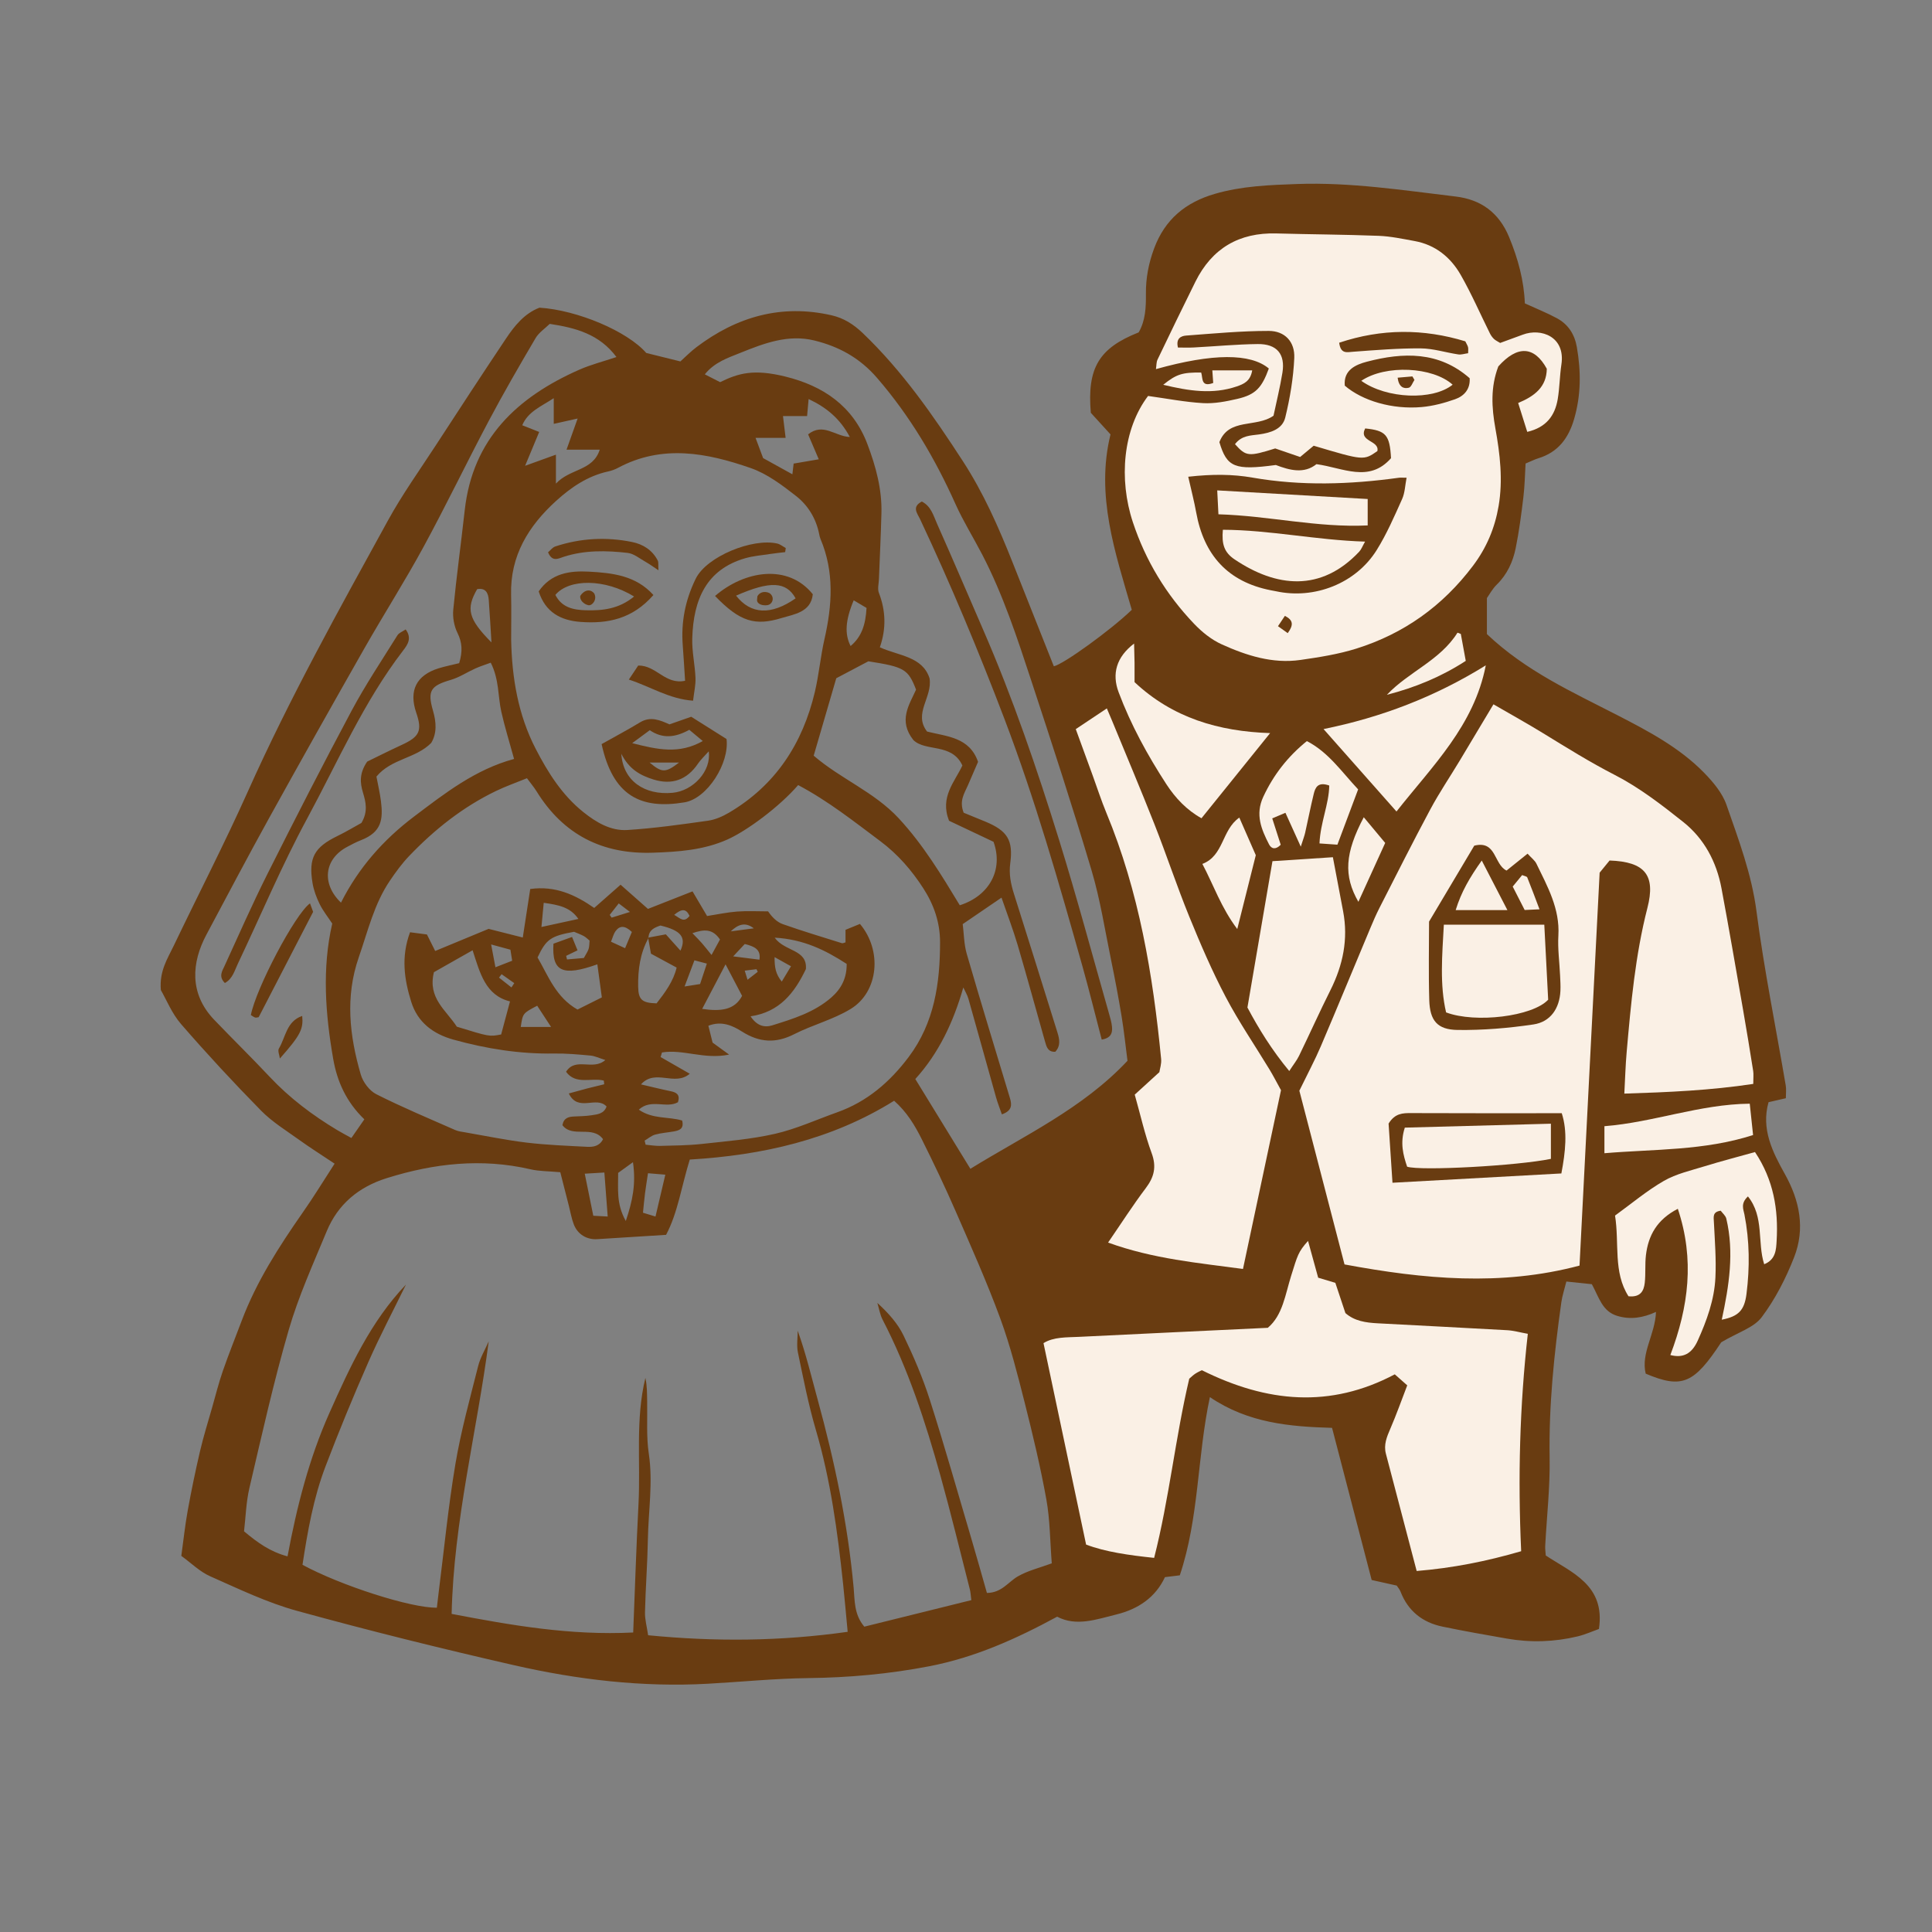 <svg version="1.1" id="svg" xmlns="http://www.w3.org/2000/svg" xmlns:xlink="http://www.w3.org/1999/xlink" x="0px" y="0px"
	 width="200px" height="200px" viewBox="0 0 200 200" enable-background="new 0 0 200 200" xml:space="preserve">
<rect x="0" y="0" width="200" height="200" fill="#808080" stroke="none"/>
<path class="stroke" fill="#693c11"  fill-rule="evenodd" clip-rule="evenodd" d="M34.638,120.462c-1.374-0.918-2.531-1.646-3.638-2.443
	c-1.354-0.975-2.812-1.864-3.97-3.043c-2.85-2.899-5.617-5.886-8.282-8.957c-0.957-1.103-1.526-2.543-2.097-3.527
	c-0.169-1.978,0.696-3.255,1.333-4.589C20.54,92.565,23.256,87.3,25.674,81.9c4.306-9.621,9.425-18.812,14.493-28.032
	c1.466-2.668,3.25-5.164,4.916-7.721c2.415-3.708,4.832-7.415,7.292-11.091c0.899-1.344,1.92-2.61,3.472-3.206
	c3.938,0.253,9.085,2.435,11.055,4.689c1.113,0.275,2.268,0.562,3.531,0.875c0.514-0.459,1.051-1.013,1.66-1.473
	c4.173-3.157,8.785-4.489,13.989-3.303c1.264,0.288,2.278,0.935,3.221,1.835c4.104,3.922,7.297,8.528,10.371,13.262
	c2.139,3.294,3.696,6.831,5.133,10.447c1.429,3.6,2.858,7.198,4.285,10.792c1.031-0.224,5.94-3.786,8.07-5.846
	c-1.721-5.926-3.756-11.851-2.202-18.159c-0.731-0.802-1.411-1.549-2.039-2.237c-0.394-4.646,0.837-6.695,4.955-8.324
	c0.704-1.219,0.763-2.595,0.749-3.973c-0.018-1.638,0.28-3.191,0.856-4.735c1.12-2.999,3.252-4.75,6.272-5.63
	c2.796-0.815,5.653-0.918,8.526-1.021c5.52-0.197,10.955,0.646,16.404,1.294c2.607,0.31,4.486,1.647,5.542,4.207
	c0.926,2.241,1.539,4.514,1.626,6.855c1.182,0.542,2.285,0.979,3.322,1.539c1.169,0.632,1.832,1.659,2.063,2.993
	c0.438,2.512,0.437,4.984-0.289,7.458c-0.58,1.98-1.661,3.418-3.69,4.043c-0.399,0.123-0.775,0.317-1.33,0.547
	c-0.067,1.105-0.083,2.29-0.224,3.458c-0.213,1.774-0.443,3.55-0.798,5.299c-0.287,1.415-0.879,2.717-1.954,3.77
	c-0.461,0.45-0.777,1.05-1.026,1.399c0,1.473,0,2.716,0,3.73c4.062,3.854,8.872,6.006,13.543,8.413
	c3.184,1.641,6.388,3.332,8.93,5.931c0.941,0.963,1.9,2.099,2.329,3.338c1.25,3.599,2.601,7.152,3.104,11.014
	c0.788,6.042,2.008,12.026,3.03,18.037c0.067,0.395,0.009,0.809,0.009,1.314c-0.658,0.15-1.223,0.28-1.791,0.41
	c-0.785,2.779,0.41,5.151,1.687,7.435c1.55,2.77,2.114,5.657,0.966,8.604c-0.854,2.188-1.96,4.354-3.364,6.222
	c-0.814,1.083-2.44,1.558-4.186,2.594c-2.805,4.261-4.038,4.85-7.82,3.246c-0.513-2.139,0.978-4.048,1.066-6.389
	c-1.372,0.625-2.662,0.819-4.013,0.409c-1.554-0.472-1.874-1.899-2.627-3.28c-0.746-0.077-1.608-0.167-2.638-0.275
	c-0.197,0.797-0.423,1.46-0.52,2.144c-0.75,5.337-1.305,10.682-1.212,16.093c0.053,3.041-0.298,6.088-0.458,9.134
	c-0.016,0.295,0.032,0.592,0.057,0.987c2.691,1.783,6.184,3.053,5.506,7.607c-0.672,0.239-1.423,0.582-2.212,0.771
	c-2.413,0.577-4.855,0.657-7.302,0.229c-2.232-0.39-4.466-0.78-6.686-1.243c-2.072-0.432-3.569-1.615-4.346-3.637
	c-0.083-0.216-0.252-0.399-0.39-0.611c-0.811-0.18-1.609-0.358-2.592-0.577c-1.362-5.231-2.715-10.426-4.101-15.75
	c-4.365-0.123-8.692-0.496-12.646-3.183c-1.323,6.19-1.111,12.48-3.116,18.448c-0.46,0.056-0.923,0.113-1.536,0.188
	c-0.979,2.098-2.767,3.309-5.021,3.863c-2.075,0.51-4.153,1.276-6.139,0.231c-4.274,2.32-8.55,4.228-13.252,5.134
	c-4.133,0.795-8.277,1.173-12.484,1.222c-3.466,0.041-6.928,0.391-10.393,0.584c-6.809,0.38-13.526-0.416-20.136-1.926
	c-7.516-1.716-15.005-3.576-22.438-5.622c-3.092-0.851-6.038-2.276-8.988-3.581c-1.059-0.468-1.935-1.351-2.975-2.103
	c0.229-1.657,0.39-3.197,0.667-4.716c0.374-2.061,0.799-4.113,1.276-6.152c0.354-1.51,0.82-2.993,1.245-4.486
	c0.359-1.261,0.677-2.538,1.105-3.777c0.606-1.749,1.301-3.468,1.953-5.201c1.53-4.066,3.858-7.678,6.326-11.219
	C32.439,123.956,33.433,122.322,34.638,120.462z M67.133,97.101c-0.869,1.568-1.099,3.285-1.071,5.034
	c0.022,1.372,0.41,1.687,1.906,1.733c0.875-1.12,1.743-2.287,2.077-3.704c-0.981-0.532-1.81-0.979-2.658-1.439
	c-0.11-0.621-0.203-1.143-0.293-1.662c0.565-0.104,1.13-0.21,1.833-0.341c0.505,0.562,1.019,1.135,1.515,1.688
	c0.621-1.377,0.071-2.092-2.074-2.6C67.745,96.025,67.143,96.274,67.133,97.101z M42.025,132.98
	c-1.308,2.678-2.703,5.316-3.901,8.041c-1.565,3.556-3.046,7.153-4.429,10.783c-1.254,3.291-1.857,6.751-2.381,10.183
	c3.957,2.151,11.289,4.5,13.91,4.438c0.059-0.501,0.116-1.021,0.182-1.54c0.564-4.448,0.995-8.918,1.738-13.336
	c0.573-3.41,1.505-6.764,2.352-10.125c0.224-0.891,0.722-1.712,1.095-2.566c-1.222,9.386-3.618,18.545-3.838,28.211
	c6.194,1.187,12.331,2.252,18.795,1.926c0.182-4.492,0.322-8.901,0.549-13.304c0.224-4.347-0.335-8.734,0.713-13.049
	c0.183,0.815,0.168,1.632,0.185,2.448c0.035,1.795-0.096,3.618,0.167,5.381c0.448,2.988-0.042,5.935-0.094,8.898
	c-0.045,2.51-0.24,5.018-0.299,7.529c-0.018,0.751,0.199,1.508,0.326,2.382c6.913,0.675,13.666,0.634,20.656-0.355
	c-0.174-1.83-0.31-3.422-0.478-5.01c-0.572-5.356-1.283-10.681-2.811-15.877c-0.775-2.633-1.299-5.342-1.862-8.033
	c-0.15-0.72-0.022-1.499-0.022-2.25c0.848,2.358,1.41,4.733,2.055,7.085c1.76,6.413,3.132,12.891,3.737,19.528
	c0.119,1.295,0.028,2.758,1.104,4.023c3.676-0.911,7.357-1.823,11.078-2.746c-0.069-0.521-0.079-0.819-0.151-1.102
	c-1.009-3.94-1.964-7.897-3.057-11.816c-1.543-5.536-3.322-10.992-5.98-16.121c-0.273-0.528-0.365-1.149-0.541-1.729
	c1.131,1.034,2.105,2.117,2.712,3.376c1.036,2.147,1.985,4.36,2.711,6.629c1.526,4.772,2.891,9.598,4.31,14.404
	c0.554,1.872,1.078,3.754,1.609,5.614c1.533-0.012,2.206-1.14,3.198-1.713c1.048-0.605,2.279-0.893,3.516-1.352
	c-0.182-2.327-0.18-4.497-0.558-6.6c-0.603-3.347-1.394-6.667-2.228-9.967c-0.748-2.952-1.494-5.922-2.542-8.774
	c-1.378-3.753-3.012-7.415-4.611-11.083c-1.099-2.521-2.285-5.008-3.513-7.469c-0.712-1.427-1.534-2.812-2.867-3.993
	c-6.486,4.044-13.663,5.643-21.154,6.087c-0.86,2.759-1.237,5.506-2.453,7.793c-2.523,0.159-4.825,0.308-7.129,0.448
	c-1.072,0.065-2.009-0.482-2.415-1.505c-0.24-0.606-0.346-1.266-0.509-1.902c-0.307-1.197-0.612-2.396-0.899-3.523
	c-1.196-0.111-2.17-0.09-3.09-0.304c-5.051-1.17-9.973-0.617-14.861,0.912c-2.929,0.917-5.066,2.7-6.233,5.514
	c-1.396,3.367-2.914,6.713-3.927,10.199c-1.565,5.392-2.787,10.886-4.068,16.356c-0.349,1.489-0.387,3.049-0.559,4.496
	c1.424,1.191,2.706,2.115,4.503,2.593c0.963-5.167,2.238-10.144,4.339-14.854C36.221,141.516,38.387,136.785,42.025,132.98z
	 M82.625,81.271c-1.953,2.254-5.301,4.735-7.339,5.642c-2.47,1.097-5.078,1.27-7.717,1.36c-5.224,0.177-9.253-1.876-12.019-6.347
	c-0.275-0.444-0.617-0.846-1-1.364c-1.131,0.462-2.2,0.835-3.212,1.324c-3.435,1.657-6.374,3.997-8.994,6.738
	c-0.736,0.77-1.373,1.647-1.973,2.531c-1.64,2.412-2.287,5.23-3.229,7.938c-1.427,4.105-0.96,8.142,0.209,12.155
	c0.228,0.779,0.898,1.669,1.607,2.026c2.663,1.345,5.422,2.497,8.154,3.701c0.323,0.143,0.694,0.185,1.047,0.246
	c2.119,0.366,4.23,0.806,6.362,1.062c2.076,0.248,4.173,0.325,6.264,0.435c0.645,0.034,1.29-0.079,1.642-0.791
	c-1.103-1.479-3.157-0.083-4.205-1.449c0.137-0.755,0.634-0.873,1.206-0.899c0.598-0.029,1.201-0.033,1.791-0.125
	c0.608-0.096,1.298-0.135,1.573-0.908c-1.056-1.146-2.945,0.634-3.91-1.351c0.718-0.195,1.31-0.364,1.905-0.519
	c0.585-0.151,1.174-0.288,1.761-0.432c-0.013-0.126-0.026-0.253-0.04-0.38c-1.277-0.336-2.884,0.481-3.91-0.912
	c0.986-1.569,2.773-0.071,4.066-1.219c-0.65-0.202-1.083-0.419-1.532-0.46c-1.25-0.114-2.508-0.232-3.76-0.212
	c-3.562,0.058-7.03-0.491-10.45-1.444c-2.101-0.586-3.69-1.796-4.348-3.897c-0.717-2.291-1.081-4.645-0.126-7.213
	c0.587,0.077,1.192,0.157,1.748,0.229c0.352,0.702,0.63,1.26,0.856,1.709c1.983-0.821,3.85-1.594,5.528-2.289
	c1.296,0.328,2.365,0.599,3.539,0.896c0.28-1.827,0.521-3.396,0.771-5.023c2.618-0.36,4.676,0.609,6.623,1.961
	c0.942-0.831,1.815-1.599,2.73-2.404c1.036,0.916,1.915,1.692,2.833,2.504c1.534-0.604,3.073-1.209,4.614-1.815
	c0.53,0.897,1.006,1.704,1.506,2.552c1.11-0.171,2.106-0.39,3.113-0.464c1.062-0.079,2.136-0.018,3.204-0.018
	c0.421,0.616,0.919,1.11,1.519,1.321c2.021,0.715,4.077,1.331,6.122,1.973c0.092,0.029,0.216-0.047,0.374-0.086
	c0-0.381,0-0.775,0-1.298c0.526-0.216,1.04-0.425,1.493-0.611c2.338,2.769,1.917,7.041-0.948,8.795
	c-1.807,1.108-3.953,1.649-5.857,2.619c-1.914,0.977-3.608,0.867-5.406-0.271c-0.977-0.619-2.109-1.138-3.479-0.602
	c0.165,0.663,0.319,1.279,0.435,1.744c0.586,0.427,1.025,0.745,1.71,1.242c-2.568,0.539-4.763-0.584-6.949-0.22
	c-0.047,0.158-0.094,0.315-0.142,0.473c0.923,0.53,1.847,1.059,3.018,1.731c-1.585,1.343-3.554-0.561-5.048,1.101
	c1.147,0.266,2.102,0.507,3.064,0.704c0.618,0.125,1.008,0.359,0.763,1.142c-1.198,0.681-2.789-0.401-4.052,0.771
	c1.441,1.005,3.087,0.701,4.484,1.124c0.221,0.862-0.295,1.025-0.857,1.128c-0.646,0.116-1.313,0.155-1.942,0.331
	c-0.388,0.108-0.724,0.408-1.084,0.622c0.034,0.141,0.069,0.281,0.103,0.421c0.498,0.044,0.998,0.138,1.494,0.124
	c1.436-0.038,2.877-0.044,4.302-0.2c2.55-0.281,5.13-0.484,7.62-1.056c2.194-0.503,4.282-1.463,6.416-2.222
	c3.095-1.1,5.458-3.139,7.404-5.731c2.658-3.539,3.246-7.64,3.243-11.893c-0.002-2.02-0.632-3.86-1.734-5.566
	c-1.214-1.878-2.636-3.517-4.447-4.875C88.402,85.037,85.737,82.922,82.625,81.271z M100.453,120.993
	c5.565-3.436,11.61-6.221,16.264-11.179c-0.197-1.517-0.355-3.063-0.608-4.593c-0.32-1.948-0.688-3.891-1.086-5.824
	c-0.639-3.103-1.122-6.256-2.022-9.282c-1.961-6.595-4.101-13.136-6.25-19.672c-1.458-4.43-2.911-8.873-5.071-13.033
	c-0.909-1.753-1.963-3.438-2.77-5.235c-2.119-4.725-4.71-9.113-8.119-13.056c-1.793-2.075-3.947-3.246-6.488-3.871
	c-2.708-0.667-5.206,0.29-7.649,1.274c-1.285,0.519-2.67,0.959-3.693,2.229c0.629,0.321,1.146,0.585,1.585,0.809
	c1.912-0.938,3.491-1.383,6.755-0.578c3.909,0.964,6.993,3.035,8.491,6.988c0.874,2.312,1.519,4.671,1.454,7.166
	c-0.059,2.273-0.172,4.545-0.258,6.818c-0.018,0.474-0.165,1.004-0.007,1.414c0.716,1.855,0.773,3.71,0.101,5.641
	c1.962,0.89,4.413,0.935,5.146,3.211c0.315,1.981-1.706,3.629-0.258,5.509c2.055,0.521,4.386,0.571,5.278,3.136
	c-0.359,0.832-0.708,1.654-1.069,2.472c-0.357,0.81-0.901,1.579-0.419,2.796c0.646,0.265,1.465,0.593,2.277,0.933
	c2.231,0.933,2.866,1.894,2.545,4.296c-0.15,1.125,0.052,2.123,0.38,3.16c1.516,4.784,3.013,9.575,4.506,14.365
	c0.214,0.686,0.346,1.384-0.223,1.99c-0.757,0.048-0.907-0.506-1.052-1.014c-0.95-3.335-1.855-6.683-2.836-10.008
	c-0.481-1.631-1.094-3.223-1.681-4.932c-1.443,0.984-2.661,1.816-4.015,2.74c0.126,0.983,0.125,2.077,0.418,3.086
	c1.447,4.989,2.972,9.956,4.471,14.93c0.208,0.692,0.235,1.304-0.836,1.68c-0.208-0.6-0.438-1.177-0.606-1.771
	c-0.958-3.397-1.895-6.801-2.858-10.196c-0.116-0.406-0.349-0.778-0.528-1.167c-1.03,3.6-2.546,6.806-4.969,9.476
	C96.65,114.793,98.454,117.734,100.453,120.993z M52.914,66.228c0.081,3.945,0.715,7.754,2.538,11.288
	c1.268,2.453,2.734,4.791,4.934,6.55c1.334,1.067,2.839,1.965,4.566,1.855c2.792-0.177,5.572-0.571,8.345-0.963
	c0.746-0.105,1.502-0.439,2.161-0.827c4.823-2.835,7.627-7.145,8.896-12.503c0.426-1.803,0.584-3.668,0.997-5.475
	c0.797-3.501,1.028-6.956-0.413-10.358c-0.069-0.164-0.105-0.344-0.14-0.521c-0.318-1.597-1.154-2.959-2.381-3.92
	c-1.446-1.132-2.998-2.308-4.702-2.899c-4.526-1.577-9.157-2.477-13.739-0.023c-0.312,0.168-0.662,0.295-1.009,0.37
	c-2.121,0.461-3.851,1.643-5.408,3.059c-2.85,2.592-4.752,5.67-4.65,9.704C52.946,63.118,52.914,64.673,52.914,66.228z
	 M47.534,68.651c0.37-1.228,0.314-2.14-0.176-3.131c-0.349-0.705-0.513-1.612-0.437-2.399c0.333-3.444,0.807-6.875,1.189-10.315
	c0.82-7.387,5.432-11.687,11.82-14.518c1.219-0.541,2.53-0.871,3.886-1.327c-1.769-2.369-4.202-3.021-6.909-3.433
	c-0.483,0.475-1.121,0.892-1.467,1.479c-1.664,2.827-3.31,5.668-4.845,8.565c-2.294,4.324-4.412,8.742-6.75,13.041
	c-1.938,3.564-4.125,6.993-6.133,10.522c-3.305,5.81-6.583,11.637-9.818,17.485c-2.225,4.023-4.371,8.091-6.532,12.147
	c-1.523,2.861-1.793,6.074,0.801,8.789c1.898,1.985,3.866,3.905,5.745,5.907c2.063,2.199,4.436,3.987,7.009,5.528
	c0.444,0.267,0.905,0.507,1.458,0.814c0.51-0.734,0.935-1.346,1.342-1.932c-1.881-1.81-2.82-3.93-3.224-6.254
	c-0.815-4.673-1.165-9.369-0.1-14.012c-0.469-0.712-0.965-1.325-1.302-2.017c-0.336-0.688-0.617-1.435-0.74-2.187
	c-0.428-2.612,0.195-3.698,2.576-4.858c0.907-0.442,1.775-0.965,2.487-1.355c0.7-1.174,0.456-2.16,0.159-3.145
	c-0.305-1.01-0.389-1.997,0.439-3.205c1.02-0.495,2.291-1.137,3.584-1.732c1.844-0.85,2.132-1.462,1.491-3.336
	c-0.781-2.28,0.01-3.869,2.313-4.588C46.075,68.977,46.773,68.84,47.534,68.651z M94.555,76.613
	c-1.605-2.021-0.42-3.672,0.275-5.222c-0.819-2.123-1.225-2.355-4.939-2.933c-1.185,0.625-2.384,1.259-3.32,1.752
	c-0.836,2.864-1.584,5.429-2.338,8.017c2.797,2.41,6.272,3.755,8.801,6.482c2.538,2.736,4.431,5.877,6.323,9.004
	c3.06-0.973,4.536-3.675,3.493-6.57c-1.509-0.714-3.155-1.492-4.606-2.179c-0.973-2.461,0.591-4.016,1.382-5.722
	C98.533,76.884,95.825,77.849,94.555,76.613z M53.217,78.566c-0.493-1.801-0.975-3.337-1.324-4.9
	c-0.358-1.604-0.209-3.318-1.092-5.065c-0.562,0.208-1.085,0.371-1.583,0.594c-0.856,0.384-1.662,0.927-2.551,1.187
	c-2.083,0.605-2.444,1.122-1.845,3.181c0.347,1.191,0.42,2.344-0.183,3.345c-1.618,1.637-4.113,1.607-5.67,3.484
	c0.152,0.817,0.357,1.676,0.467,2.547c0.238,1.896,0.063,3.204-2.053,4.031c-0.499,0.194-0.978,0.448-1.452,0.702
	c-2.361,1.26-2.681,3.799-0.632,5.771c1.81-3.593,4.376-6.507,7.563-8.913C46.055,82.119,49.199,79.653,53.217,78.566z
	 M47.29,106.282c3.374,1.04,3.374,1.04,4.59,0.804c0.299-1.12,0.582-2.174,0.915-3.421c-2.53-0.623-3.102-2.911-3.87-5.294
	c-1.572,0.89-2.888,1.637-4.005,2.269C44.248,103.341,46.196,104.573,47.29,106.282z M77.7,105.209
	c0.623,0.954,1.397,1.199,2.242,0.935c2.167-0.677,4.351-1.345,6.117-2.886c1.046-0.913,1.609-2.03,1.588-3.476
	c-2.22-1.438-4.492-2.554-7.451-2.715c1.042,1.462,3.394,1.188,3.229,3.253C82.233,102.811,80.686,104.768,77.7,105.209z
	 M78.214,45.329c0.348,0.93,0.574,1.533,0.784,2.093c1.046,0.58,2.016,1.115,3.029,1.676c0.045-0.386,0.078-0.661,0.13-1.107
	c0.821-0.141,1.665-0.285,2.601-0.446c-0.378-0.883-0.74-1.73-1.103-2.581c1.567-1.247,2.8,0.214,4.318,0.273
	c-1.002-1.886-2.397-3.049-4.265-3.928c-0.057,0.633-0.101,1.129-0.158,1.762c-0.89,0-1.7,0-2.496,0
	c0.096,0.787,0.175,1.441,0.274,2.259C80.223,45.329,79.348,45.329,78.214,45.329z M54.359,48.218c1.151-0.415,2.05-0.74,3.19-1.152
	c0,1.065,0,1.841,0,2.998c1.465-1.585,3.831-1.292,4.536-3.516c-1.116,0-2.134,0-3.438,0c0.422-1.185,0.761-2.132,1.15-3.223
	c-0.918,0.206-1.587,0.355-2.473,0.553c0-0.962,0-1.726,0-2.659c-1.314,0.864-2.663,1.386-3.261,2.803
	c0.574,0.227,1.052,0.415,1.754,0.693C55.329,45.888,54.891,46.94,54.359,48.218z M59.426,96.459
	c-2.42,0.439-2.884,0.765-3.779,2.658c1.104,1.896,1.888,4.117,4.135,5.391c0.837-0.418,1.616-0.807,2.521-1.258
	c-0.164-1.201-0.312-2.287-0.466-3.423c-3.602,1.284-4.724,0.763-4.544-2.137c0.55-0.199,1.181-0.428,1.926-0.697
	c0.231,0.565,0.395,0.965,0.567,1.385c-0.487,0.236-0.834,0.404-1.181,0.572c0.032,0.124,0.063,0.249,0.096,0.372
	c0.599-0.052,1.199-0.104,1.739-0.151c0.224-0.415,0.407-0.661,0.493-0.938c0.084-0.269,0.069-0.568,0.1-0.864
	c-0.232-0.185-0.398-0.362-0.602-0.47C60.116,96.728,59.777,96.609,59.426,96.459z M72.689,104.44
	c1.909,0.278,3.353,0.135,4.132-1.349c-0.601-1.145-1.116-2.126-1.712-3.264C74.301,101.368,73.542,102.814,72.689,104.44z
	 M50.876,66.501c-0.092-1.466-0.171-2.932-0.28-4.396c-0.054-0.728-0.321-1.274-1.201-1.116
	C48.231,63.01,48.455,64.064,50.876,66.501z M62.909,125.934c-0.123-1.618-0.227-3.005-0.345-4.556
	c-0.692,0.041-1.239,0.074-2.031,0.122c0.322,1.583,0.597,2.941,0.884,4.353C61.934,125.88,62.267,125.899,62.909,125.934z
	 M65.525,120.309c-0.747,0.541-1.153,0.835-1.534,1.109c0.015,1.635-0.219,3.187,0.792,4.978
	C65.491,124.292,65.845,122.571,65.525,120.309z M89.704,62.934c-0.416-0.248-0.857-0.51-1.329-0.79
	c-0.872,2.081-0.951,3.5-0.321,4.733C89.185,65.927,89.605,64.69,89.704,62.934z M67.08,121.453
	c-0.121,0.809-0.227,1.44-0.307,2.075c-0.081,0.638-0.137,1.278-0.213,2.012c0.414,0.126,0.771,0.235,1.297,0.396
	c0.35-1.49,0.668-2.85,1.017-4.334C68.254,121.55,67.798,121.512,67.08,121.453z M57.047,106.308
	c-0.451-0.688-0.959-1.464-1.438-2.196c-1.491,0.783-1.491,0.783-1.7,2.196C55.061,106.308,56.197,106.308,57.047,106.308z
	 M56.286,93.458c-0.089,0.945-0.16,1.699-0.236,2.503c1.401-0.304,2.543-0.553,3.824-0.833
	C59.037,93.909,57.851,93.68,56.286,93.458z M71.887,99.413c-0.322,0.854-0.618,1.64-1.02,2.708
	c0.764-0.121,1.181-0.187,1.606-0.254c0.251-0.759,0.464-1.402,0.7-2.116C72.65,99.614,72.328,99.528,71.887,99.413z M71.68,96.603
	c0.443,0.463,0.72,0.735,0.974,1.026c0.285,0.326,0.549,0.668,1.005,1.228c0.394-0.724,0.65-1.193,0.874-1.602
	C73.762,96.128,72.896,96.184,71.68,96.603z M52.839,98.313c-0.577-0.157-1.118-0.305-1.998-0.544
	c0.182,0.957,0.309,1.629,0.447,2.362c0.708-0.276,1.188-0.464,1.731-0.676C52.958,99.066,52.905,98.733,52.839,98.313z
	 M64.709,98.157c0.286-0.685,0.512-1.226,0.702-1.682c-0.751-0.712-1.277-0.66-1.707-0.06c-0.191,0.268-0.267,0.619-0.454,1.071
	C63.738,97.709,64.129,97.89,64.709,98.157z M75.9,99.003c1.073,0.135,1.859,0.235,2.718,0.343c0.174-1.073-0.539-1.379-1.521-1.623
	C76.754,98.09,76.402,98.466,75.9,99.003z M80.185,99.08c-0.012,1.049,0.112,1.766,0.744,2.532c0.351-0.583,0.609-1.012,0.954-1.584
	C81.307,99.707,80.835,99.444,80.185,99.08z M63.117,94.71c0.066,0.095,0.132,0.189,0.199,0.284c0.556-0.173,1.111-0.346,1.896-0.59
	c-0.477-0.362-0.767-0.583-1.162-0.883C63.694,93.977,63.405,94.344,63.117,94.71z M75.65,96.413
	c0.794-0.103,1.59-0.207,2.384-0.311C77.129,95.391,76.366,95.725,75.65,96.413z M69.791,94.704
	c0.621,0.355,1.008,0.863,1.592,0.109C71.02,94.036,70.564,94.064,69.791,94.704z M52.947,102.22
	c0.097-0.149,0.192-0.298,0.289-0.447c-0.437-0.308-0.874-0.615-1.312-0.924c-0.088,0.118-0.177,0.234-0.267,0.353
	C52.088,101.541,52.518,101.88,52.947,102.22z M77.094,100.482c0.102,0.332,0.165,0.535,0.289,0.941
	c0.431-0.334,0.745-0.579,1.059-0.823c-0.044-0.09-0.089-0.179-0.134-0.269C77.933,100.377,77.559,100.424,77.094,100.482z"/>
<path class="stroke" fill="#693c11"  fill-rule="evenodd" clip-rule="evenodd" d="M114.049,107.618c-0.688-2.625-1.299-5.117-1.994-7.585
	c-2.428-8.633-4.889-17.246-8.09-25.649c-2.665-6.997-5.541-13.886-8.726-20.654c-0.275-0.585-0.884-1.254,0.187-1.811
	c0.958,0.479,1.205,1.464,1.577,2.3c1.629,3.656,3.196,7.341,4.791,11.013c3.076,7.081,5.564,14.378,7.85,21.74
	c1.841,5.933,3.446,11.94,5.15,17.915c0.131,0.46,0.274,0.926,0.319,1.397C115.174,106.906,115.031,107.457,114.049,107.618z"/>
<path class="stroke" fill="#693c11"  fill-rule="evenodd" clip-rule="evenodd" d="M62.279,77.029c1.405-0.791,2.713-1.482,3.976-2.25
	c1.083-0.659,2.06-0.233,3.047,0.207c0.76-0.265,1.485-0.519,2.253-0.788c1.208,0.762,2.409,1.519,3.656,2.305
	c0.312,2.516-1.999,6.163-4.35,6.555C66.315,83.817,63.441,82.377,62.279,77.029z M64.317,78.029
	c0.176,2.799,2.408,4.318,5.319,4.04c2.1-0.199,4.022-2.229,3.731-4.291c-0.458,0.519-0.831,0.859-1.106,1.266
	c-1.144,1.694-2.706,2.248-4.623,1.646C66.313,80.274,65.138,79.663,64.317,78.029z M71.356,75.549
	c-1.473,0.814-2.771,0.937-4.093,0.042c-0.541,0.397-1.038,0.764-1.818,1.339c2.622,0.667,4.848,1.174,7.306-0.218
	C72.203,76.254,71.825,75.94,71.356,75.549z M70.294,78.94c-0.999,0-1.996,0-3.046,0C68.524,80,68.868,80.033,70.294,78.94z"/>
<path class="stroke" fill="#693c11"  fill-rule="evenodd" clip-rule="evenodd" d="M81.279,57.156c-0.514,0.062-1.029,0.111-1.54,0.19
	c-0.882,0.135-1.786,0.204-2.636,0.454c-3.944,1.16-5.323,4.208-5.441,8.285c-0.04,1.361,0.279,2.729,0.335,4.097
	c0.03,0.735-0.15,1.477-0.251,2.355c-2.494-0.185-4.346-1.436-6.648-2.188c0.424-0.634,0.726-1.088,0.97-1.453
	c1.88-0.029,2.792,2.018,4.852,1.577c-0.078-1.195-0.146-2.417-0.24-3.637c-0.188-2.436,0.253-4.709,1.342-6.93
	c1.128-2.302,5.873-4.221,8.432-3.64c0.315,0.07,0.593,0.308,0.888,0.468C81.321,56.876,81.3,57.016,81.279,57.156z"/>
<path class="stroke" fill="#693c11"  fill-rule="evenodd" clip-rule="evenodd" d="M67.642,61.596c-2.17,2.482-4.728,2.989-7.522,2.787
	c-2.077-0.151-3.66-0.997-4.355-3.162c1.286-1.867,3.18-2.156,5.22-2.044C63.427,59.312,65.827,59.58,67.642,61.596z M65.641,61.75
	c-3.019-1.852-6.735-1.86-8.149-0.165c0.659,1.303,1.857,1.557,3.159,1.59C62.384,63.219,64.059,63.051,65.641,61.75z"/>
<path class="stroke" fill="#693c11"  fill-rule="evenodd" clip-rule="evenodd" d="M74.022,61.694c3.044-2.626,7.554-3.376,10.119-0.177
	c-0.192,1.875-1.969,2.074-3.217,2.457C78.167,64.819,76.605,64.373,74.022,61.694z M76.197,61.661
	c1.531,1.955,3.621,2.05,6.165,0.282C81.393,60.194,79.734,60.107,76.197,61.661z"/>
<path class="stroke" fill="#693c11"  fill-rule="evenodd" clip-rule="evenodd" d="M68.163,59.034c-0.608-0.401-0.949-0.656-1.317-0.861
	c-0.615-0.343-1.224-0.863-1.877-0.938c-2.196-0.25-4.411-0.295-6.56,0.388c-0.626,0.199-1.235,0.594-1.675-0.448
	c0.24-0.2,0.46-0.512,0.75-0.607c2.603-0.859,5.265-1.004,7.945-0.461c1.148,0.233,2.104,0.839,2.663,1.924
	C68.181,58.206,68.127,58.454,68.163,59.034z"/>
<path class="stroke" fill="#693c11"  fill-rule="evenodd" clip-rule="evenodd" d="M23.278,101.762c-0.672-0.669-0.282-1.227-0.052-1.729
	c1.468-3.203,2.887-6.43,4.467-9.578c2.84-5.66,5.722-11.301,8.707-16.886c1.434-2.681,3.133-5.22,4.742-7.803
	c0.162-0.26,0.534-0.389,0.852-0.608c0.67,0.904,0.205,1.576-0.25,2.168c-4.114,5.348-6.77,11.538-9.949,17.414
	c-2.639,4.875-4.79,10.014-7.174,15.027C24.282,100.478,24.082,101.325,23.278,101.762z"/>
<path class="stroke" fill="#693c11"  fill-rule="evenodd" clip-rule="evenodd" d="M26.778,105.298c-0.141,0.017-0.271,0.07-0.371,0.035
	c-0.159-0.056-0.299-0.169-0.438-0.253c0.527-2.753,4.575-10.456,6.122-11.564c0.147,0.397,0.283,0.768,0.324,0.879
	C30.486,98.126,28.662,101.653,26.778,105.298z"/>
<path class="stroke" fill="#693c11"  fill-rule="evenodd" clip-rule="evenodd" d="M28.973,109.577c-0.043-0.35-0.245-0.796-0.101-1.034
	c0.701-1.166,0.776-2.815,2.412-3.375C31.41,106.522,31.137,107.131,28.973,109.577z"/>
<path class="stroke" fill="#693c11"  fill-rule="evenodd" clip-rule="evenodd" d="M61.51,61.428c0.334,0.62-0.181,1.276-0.581,1.226
	c-0.491-0.09-0.944-0.543-0.857-0.97C60.391,61.172,61.032,60.86,61.51,61.428z"/>
<path class="stroke" fill="#693c11"  fill-rule="evenodd" clip-rule="evenodd" d="M78.405,61.727c0.189-0.367,0.658-0.586,1.222-0.345
	c0.593,0.368,0.405,1.149-0.167,1.26c-0.459,0.077-1.053-0.063-1.093-0.5C78.38,62.004,78.393,61.866,78.405,61.727z"/>
<path fill-rule="evenodd" clip-rule="evenodd" fill="#faf0e5" class="fill" d="M181.497,112.206c-4.432,0.671-8.769,0.862-13.347,1.004
	c0.082-1.494,0.118-2.91,0.243-4.317c0.442-5.007,0.89-10.011,2.146-14.905c0.871-3.391-0.243-4.781-3.917-4.908
	c-0.331,0.405-0.704,0.862-1.028,1.259c-0.697,13.616-1.389,27.148-2.082,40.675c-8.118,2.156-16.099,1.411-24.328-0.121
	c-1.576-6.064-3.181-12.234-4.675-17.984c0.885-1.819,1.616-3.177,2.218-4.591c1.734-4.064,3.414-8.152,5.123-12.228
	c0.299-0.715,0.606-1.43,0.959-2.12c1.736-3.4,3.448-6.813,5.252-10.176c0.927-1.73,2.033-3.365,3.047-5.048
	c1.136-1.884,2.26-3.773,3.493-5.835c1.761,1.021,3.468,1.966,5.131,2.985c2.444,1.498,4.862,3.01,7.429,4.327
	c2.531,1.298,4.843,3.084,7.084,4.866c2.172,1.727,3.45,4.128,3.962,6.866c0.78,4.173,1.499,8.358,2.228,12.539
	c0.371,2.122,0.716,4.246,1.053,6.372C181.544,111.21,181.497,111.572,181.497,112.206z M152.616,87.542
	c-1.466,2.463-2.956,4.967-4.68,7.862c0,2.407-0.064,5.273,0.021,8.134c0.064,2.116,0.833,3.054,2.935,3.083
	c2.614,0.035,5.255-0.186,7.845-0.57c1.778-0.264,2.71-1.671,2.797-3.47c0.026-0.536-0.011-1.076-0.035-1.613
	c-0.062-1.375-0.256-2.755-0.176-4.121c0.163-2.781-1.127-5.075-2.268-7.43c-0.171-0.352-0.529-0.61-0.921-1.045
	c-0.779,0.626-1.498,1.204-2.176,1.749C154.622,89.475,154.925,86.968,152.616,87.542z M161.672,115.239
	c-5.455,0-10.522,0.012-15.591-0.012c-0.87-0.004-1.673,0.012-2.335,1.086c0.125,1.902,0.264,4.018,0.403,6.125
	c5.978-0.33,11.703-0.644,17.483-0.963C162.062,119.21,162.284,117.133,161.672,115.239z"/>
<path fill-rule="evenodd" clip-rule="evenodd" fill="#faf0e5" class="fill" d="M155.105,37.933c-0.816,2.148-0.693,4.25-0.303,6.416
	c0.48,2.649,0.794,5.342,0.333,8.037c-0.387,2.268-1.238,4.311-2.658,6.192c-3.135,4.159-7.151,7.026-12.08,8.569
	c-1.866,0.584-3.834,0.892-5.777,1.171c-2.886,0.414-5.589-0.457-8.162-1.622c-1.055-0.478-2.035-1.272-2.843-2.118
	c-2.889-3.025-5.016-6.522-6.341-10.518c-1.477-4.453-1.029-9.636,1.574-13.071c1.941,0.267,3.809,0.636,5.692,0.743
	c1.168,0.066,2.381-0.17,3.535-0.437c1.895-0.437,2.542-1.135,3.274-3.146c-1.89-1.591-5.801-1.585-11.686,0.062
	c0.058-0.376,0.035-0.717,0.164-0.986c1.292-2.695,2.592-5.387,3.922-8.064c1.717-3.456,4.521-5.102,8.382-4.995
	c3.529,0.098,7.061,0.111,10.588,0.247c1.246,0.048,2.488,0.316,3.721,0.54c2.15,0.39,3.728,1.679,4.771,3.502
	c1.121,1.958,2.021,4.04,3.027,6.063c0.104,0.209,0.249,0.413,0.419,0.573c0.167,0.157,0.39,0.256,0.638,0.411
	c0.782-0.286,1.566-0.565,2.343-0.858c1.888-0.713,4.435,0.202,3.997,3.093c-0.179,1.182-0.181,2.392-0.378,3.57
	c-0.286,1.708-1.176,2.938-3.156,3.4c-0.324-1.028-0.62-1.969-0.941-2.988c1.704-0.713,2.94-1.658,2.964-3.546
	C158.825,35.801,157.064,35.736,155.105,37.933z M123.006,49.352c0.316,1.408,0.615,2.541,0.822,3.69
	c0.795,4.409,3.268,7.189,7.735,8.065c0.176,0.035,0.354,0.062,0.529,0.1c3.979,0.867,8.265-0.807,10.419-4.258
	c1.038-1.663,1.828-3.49,2.635-5.286c0.293-0.651,0.308-1.425,0.463-2.209c-0.445,0-0.626-0.021-0.801,0.003
	c-5.056,0.697-10.1,0.867-15.164-0.017C127.602,49.084,125.507,49.071,123.006,49.352z M127.846,45.98
	c0.695-0.916,1.626-0.888,2.499-1.009c1.177-0.164,2.407-0.534,2.703-1.743c0.492-2.015,0.842-4.097,0.935-6.165
	c0.077-1.683-0.977-2.804-2.638-2.806c-2.851-0.002-5.705,0.269-8.553,0.481c-0.509,0.038-1.088,0.275-0.851,1.238
	c0.517,0,1.076,0.025,1.632-0.005c2.208-0.116,4.416-0.329,6.625-0.354c1.99-0.023,2.87,1.044,2.558,2.968
	c-0.248,1.524-0.623,3.029-0.922,4.449c-1.807,1.278-4.624,0.196-5.604,2.736c0.78,2.614,1.586,2.938,5.843,2.367
	c1.431,0.546,2.925,0.941,4.205-0.087c2.748,0.37,5.443,1.967,7.72-0.619c-0.132-2.419-0.533-2.862-2.675-3.079
	c-0.715,1.392,1.507,1.22,1.262,2.345c-1.421,0.983-1.421,0.983-6.593-0.556c-0.411,0.342-0.857,0.714-1.402,1.167
	c-0.881-0.302-1.767-0.607-2.581-0.885C129.25,47.284,128.995,47.26,127.846,45.98z M152.139,39.153
	c-3.185-2.801-6.881-2.694-10.642-1.709c-1.133,0.297-2.44,0.852-2.285,2.48c1.838,1.573,4.913,2.48,7.955,2.215
	c1.17-0.103,2.347-0.417,3.459-0.809C151.56,41.001,152.214,40.292,152.139,39.153z M138.632,35.479
	c0.155,1.192,0.789,0.982,1.471,0.932c2.32-0.171,4.647-0.363,6.971-0.347c1.296,0.009,2.586,0.432,3.886,0.625
	c0.321,0.047,0.666-0.077,1.021-0.124c0-0.275,0.029-0.457-0.009-0.622c-0.039-0.169-0.145-0.322-0.283-0.609
	C147.367,34.016,143.025,34.008,138.632,35.479z M133.306,65.542c0.637-0.87,0.553-1.356-0.294-1.788
	c-0.244,0.365-0.456,0.683-0.715,1.07C132.655,65.079,132.919,65.267,133.306,65.542z"/>
<path fill-rule="evenodd" clip-rule="evenodd" fill="#faf0e5" class="fill" d="M119.476,161.271c-2.643-0.279-5.038-0.617-7.043-1.377
	c-1.505-7.113-2.944-13.922-4.41-20.854c1.056-0.653,2.381-0.586,3.667-0.649c6.446-0.318,12.894-0.619,19.553-0.937
	c1.544-1.292,1.807-3.452,2.422-5.403c0.655-2.078,0.708-2.437,1.743-3.592c0.353,1.278,0.682,2.477,1.049,3.808
	c0.516,0.154,1.072,0.32,1.777,0.531c0.319,0.961,0.675,2.028,1.042,3.131c0.943,0.832,2.126,0.993,3.325,1.058
	c4.478,0.244,8.958,0.461,13.435,0.716c0.646,0.037,1.283,0.221,2.123,0.373c-0.841,7.478-1.035,14.915-0.688,22.505
	c-3.592,1.049-7.116,1.744-10.817,2.047c-1.096-4.174-2.139-8.154-3.185-12.134c-0.246-0.934,0.089-1.741,0.454-2.584
	c0.633-1.466,1.167-2.975,1.754-4.499c-0.519-0.458-0.906-0.802-1.289-1.14c-6.692,3.539-13.216,2.933-19.969-0.426
	c-0.043,0.022-0.367,0.158-0.659,0.344c-0.249,0.158-0.459,0.375-0.649,0.534C121.66,148.868,121.046,155.121,119.476,161.271z"/>
<path fill-rule="evenodd" clip-rule="evenodd" fill="#faf0e5" class="fill" d="M114.709,128.63c1.388-2.021,2.574-3.878,3.898-5.631
	c0.874-1.155,1.134-2.213,0.609-3.634c-0.701-1.899-1.141-3.894-1.749-6.049c0.733-0.67,1.562-1.426,2.551-2.328
	c0.046-0.323,0.231-0.856,0.182-1.366c-0.85-8.725-2.283-17.319-5.671-25.48c-0.526-1.269-0.947-2.582-1.418-3.874
	c-0.551-1.51-1.102-3.019-1.748-4.79c0.946-0.631,2.009-1.339,3.217-2.145c0.228,0.537,0.383,0.895,0.531,1.255
	c1.471,3.578,2.981,7.141,4.399,10.74c1.249,3.169,2.319,6.41,3.604,9.563c1.147,2.814,2.354,5.62,3.767,8.307
	c1.361,2.589,3.025,5.018,4.543,7.524c0.401,0.663,0.754,1.354,1.185,2.134c-1.293,6.079-2.595,12.201-3.936,18.506
	C124.052,130.735,119.39,130.33,114.709,128.63z"/>
<path fill-rule="evenodd" clip-rule="evenodd" fill="#faf0e5" class="fill" d="M172.913,140.273c1.889-4.987,2.529-9.884,0.775-15.138
	c-2.165,1.118-3.056,2.758-3.302,4.801c-0.112,0.945-0.015,1.916-0.122,2.863c-0.092,0.818-0.429,1.523-1.684,1.39
	c-1.602-2.501-0.931-5.465-1.392-8.353c1.685-1.219,3.278-2.566,5.059-3.593c1.268-0.729,2.774-1.067,4.197-1.506
	c1.698-0.524,3.42-0.969,5.231-1.477c1.931,2.892,2.429,5.965,2.241,9.182c-0.052,0.891-0.074,1.948-1.288,2.432
	c-0.728-2.274,0.022-4.893-1.682-7.021c-0.784,0.734-0.469,1.323-0.363,1.87c0.535,2.73,0.561,5.475,0.213,8.223
	c-0.215,1.696-0.819,2.328-2.56,2.669c0.757-3.506,1.299-6.971,0.471-10.459c-0.074-0.313-0.392-0.567-0.58-0.823
	c-0.869,0.118-0.73,0.648-0.703,1.217c0.094,1.903,0.246,3.816,0.154,5.714c-0.11,2.291-0.895,4.448-1.834,6.527
	C175.128,140.154,174.221,140.612,172.913,140.273z"/>
<path fill-rule="evenodd" clip-rule="evenodd" fill="#faf0e5" class="fill" d="M131.725,89.149c2.163-0.141,4.108-0.27,6.255-0.41
	c0.38,2.004,0.72,3.804,1.061,5.604c0.544,2.877-0.015,5.562-1.313,8.154c-1.125,2.246-2.153,4.54-3.251,6.8
	c-0.23,0.474-0.572,0.894-1.014,1.576c-1.812-2.185-3.191-4.43-4.329-6.576C130.019,99.125,130.862,94.197,131.725,89.149z"/>
<path fill-rule="evenodd" clip-rule="evenodd" fill="#faf0e5" class="fill" d="M144.563,84.006c-2.618-2.959-5.04-5.695-7.551-8.533
	c5.938-1.203,11.5-3.309,16.797-6.597C152.591,75.126,148.299,79.267,144.563,84.006z"/>
<path fill-rule="evenodd" clip-rule="evenodd" fill="#faf0e5" class="fill" d="M131.483,75.891c-2.453,3.043-4.726,5.862-7.106,8.814
	c-1.523-0.841-2.708-2.098-3.637-3.526c-1.953-3.006-3.675-6.146-4.94-9.517c-0.717-1.909-0.238-3.64,1.601-5.043
	c0.02,0.772,0.039,1.385,0.047,1.998c0.007,0.652,0.001,1.305,0.001,1.997C121.384,74.311,126.149,75.716,131.483,75.891z"/>
<path fill-rule="evenodd" clip-rule="evenodd" fill="#faf0e5" class="fill" d="M140.593,81.717c-0.738,1.969-1.424,3.797-2.146,5.724
	c-0.69-0.048-1.249-0.087-1.854-0.129c0.09-2.166,0.979-4.054,1.011-5.994c-1.193-0.424-1.45,0.225-1.609,0.879
	c-0.326,1.332-0.586,2.681-0.888,4.019c-0.076,0.336-0.206,0.66-0.451,1.429c-0.623-1.374-1.084-2.393-1.588-3.504
	c-0.502,0.211-0.854,0.361-1.366,0.577c0.314,0.978,0.6,1.863,0.877,2.73c-0.482,0.507-0.946,0.472-1.208-0.04
	c-0.796-1.554-1.451-3.085-0.595-4.925c1.06-2.276,2.53-4.16,4.511-5.765C137.508,77.862,138.855,79.861,140.593,81.717z"/>
<path fill-rule="evenodd" clip-rule="evenodd" fill="#faf0e5" class="fill" d="M166.089,116.584c5.101-0.402,9.826-2.272,15.045-2.331
	c0.118,1.118,0.221,2.09,0.344,3.246c-5.086,1.634-10.196,1.444-15.389,1.882C166.089,118.397,166.089,117.657,166.089,116.584z"/>
<path fill-rule="evenodd" clip-rule="evenodd" fill="#faf0e5" class="fill" d="M130,88.529c-0.685,2.724-1.259,5.016-1.919,7.644
	c-1.674-2.218-2.457-4.565-3.612-6.74c2.238-0.855,1.981-3.507,3.824-4.797C128.917,86.057,129.501,87.392,130,88.529z"/>
<path fill-rule="evenodd" clip-rule="evenodd" fill="#faf0e5" class="fill" d="M141.177,84.601c0.8,0.959,1.475,1.768,2.218,2.658
	c-0.91,1.998-1.815,3.989-2.776,6.098C139.068,90.652,139.219,88.316,141.177,84.601z"/>
<path fill-rule="evenodd" clip-rule="evenodd" fill="#faf0e5" class="fill" d="M143.574,71.924c2.25-2.387,5.498-3.545,7.306-6.43
	c0.115,0.045,0.229,0.089,0.343,0.132c0.166,0.899,0.33,1.797,0.512,2.788C149.154,70.086,146.45,71.186,143.574,71.924z"/>
<path fill-rule="evenodd" clip-rule="evenodd" fill="#faf0e5" class="fill" d="M120.417,39.833c1.364-1.105,1.982-1.289,3.929-1.268
	c0.184,0.556-0.05,1.562,1.246,1.08c-0.031-0.442-0.062-0.873-0.092-1.304c1.349,0,2.672,0,4.128,0
	c-0.192,1.13-0.874,1.414-1.608,1.665C125.539,40.851,123.092,40.475,120.417,39.833z"/>
<path fill-rule="evenodd" clip-rule="evenodd" fill="#faf0e5" class="fill" d="M149.466,95.723c3.556,0,6.866,0,10.399,0
	c0.141,2.75,0.275,5.336,0.401,7.766c-1.615,1.738-7.529,2.458-10.567,1.315C149.031,101.943,149.289,98.944,149.466,95.723z"/>
<path fill-rule="evenodd" clip-rule="evenodd" fill="#faf0e5" class="fill" d="M153.391,89.082c0.926,1.791,1.704,3.293,2.655,5.131
	c-1.081,0-1.87,0-2.658,0c-0.823,0-1.647,0-2.697,0C151.271,92.331,152.147,90.831,153.391,89.082z"/>
<path fill-rule="evenodd" clip-rule="evenodd" fill="#faf0e5" class="fill" d="M159.368,94.131c-0.686,0.032-1.124,0.054-1.535,0.072
	c-0.431-0.844-0.807-1.581-1.238-2.426c0.315-0.383,0.64-0.78,0.977-1.189c0.242,0.105,0.485,0.133,0.529,0.242
	C158.519,91.86,158.904,92.906,159.368,94.131z"/>
<path fill-rule="evenodd" clip-rule="evenodd" fill="#faf0e5" class="fill" d="M160.548,116.325c0,1.447,0,2.556,0,3.64
	c-3.468,0.715-13.496,1.265-14.882,0.811c-0.41-1.212-0.751-2.457-0.24-4.044C150.385,116.599,155.385,116.464,160.548,116.325z"/>
<path fill-rule="evenodd" clip-rule="evenodd" fill="#faf0e5" class="fill" d="M126.591,54.841c4.865,0.019,9.648,1.072,14.722,1.227
	c-0.278,0.486-0.391,0.812-0.607,1.041c-3.966,4.215-8.595,3.698-12.9,0.801C126.725,57.184,126.458,56.332,126.591,54.841z"/>
<path fill-rule="evenodd" clip-rule="evenodd" fill="#faf0e5" class="fill" d="M126.007,50.765c5.343,0.306,10.384,0.595,15.576,0.892
	c0,0.792,0,1.7,0,2.735c-5.243,0.247-10.21-0.998-15.451-1.152C126.089,52.379,126.052,51.65,126.007,50.765z"/>
<path fill-rule="evenodd" clip-rule="evenodd" fill="#faf0e5" class="fill" d="M140.919,39.422c2.52-1.704,7.412-1.452,9.458,0.401
	C148.332,41.471,143.551,41.303,140.919,39.422z M144.682,39.099c0.12,0.946,0.601,1.178,1.156,1.04
	c0.247-0.062,0.394-0.527,0.586-0.81c-0.071-0.122-0.142-0.242-0.213-0.363C145.71,39.009,145.211,39.053,144.682,39.099z"/>
</svg>
